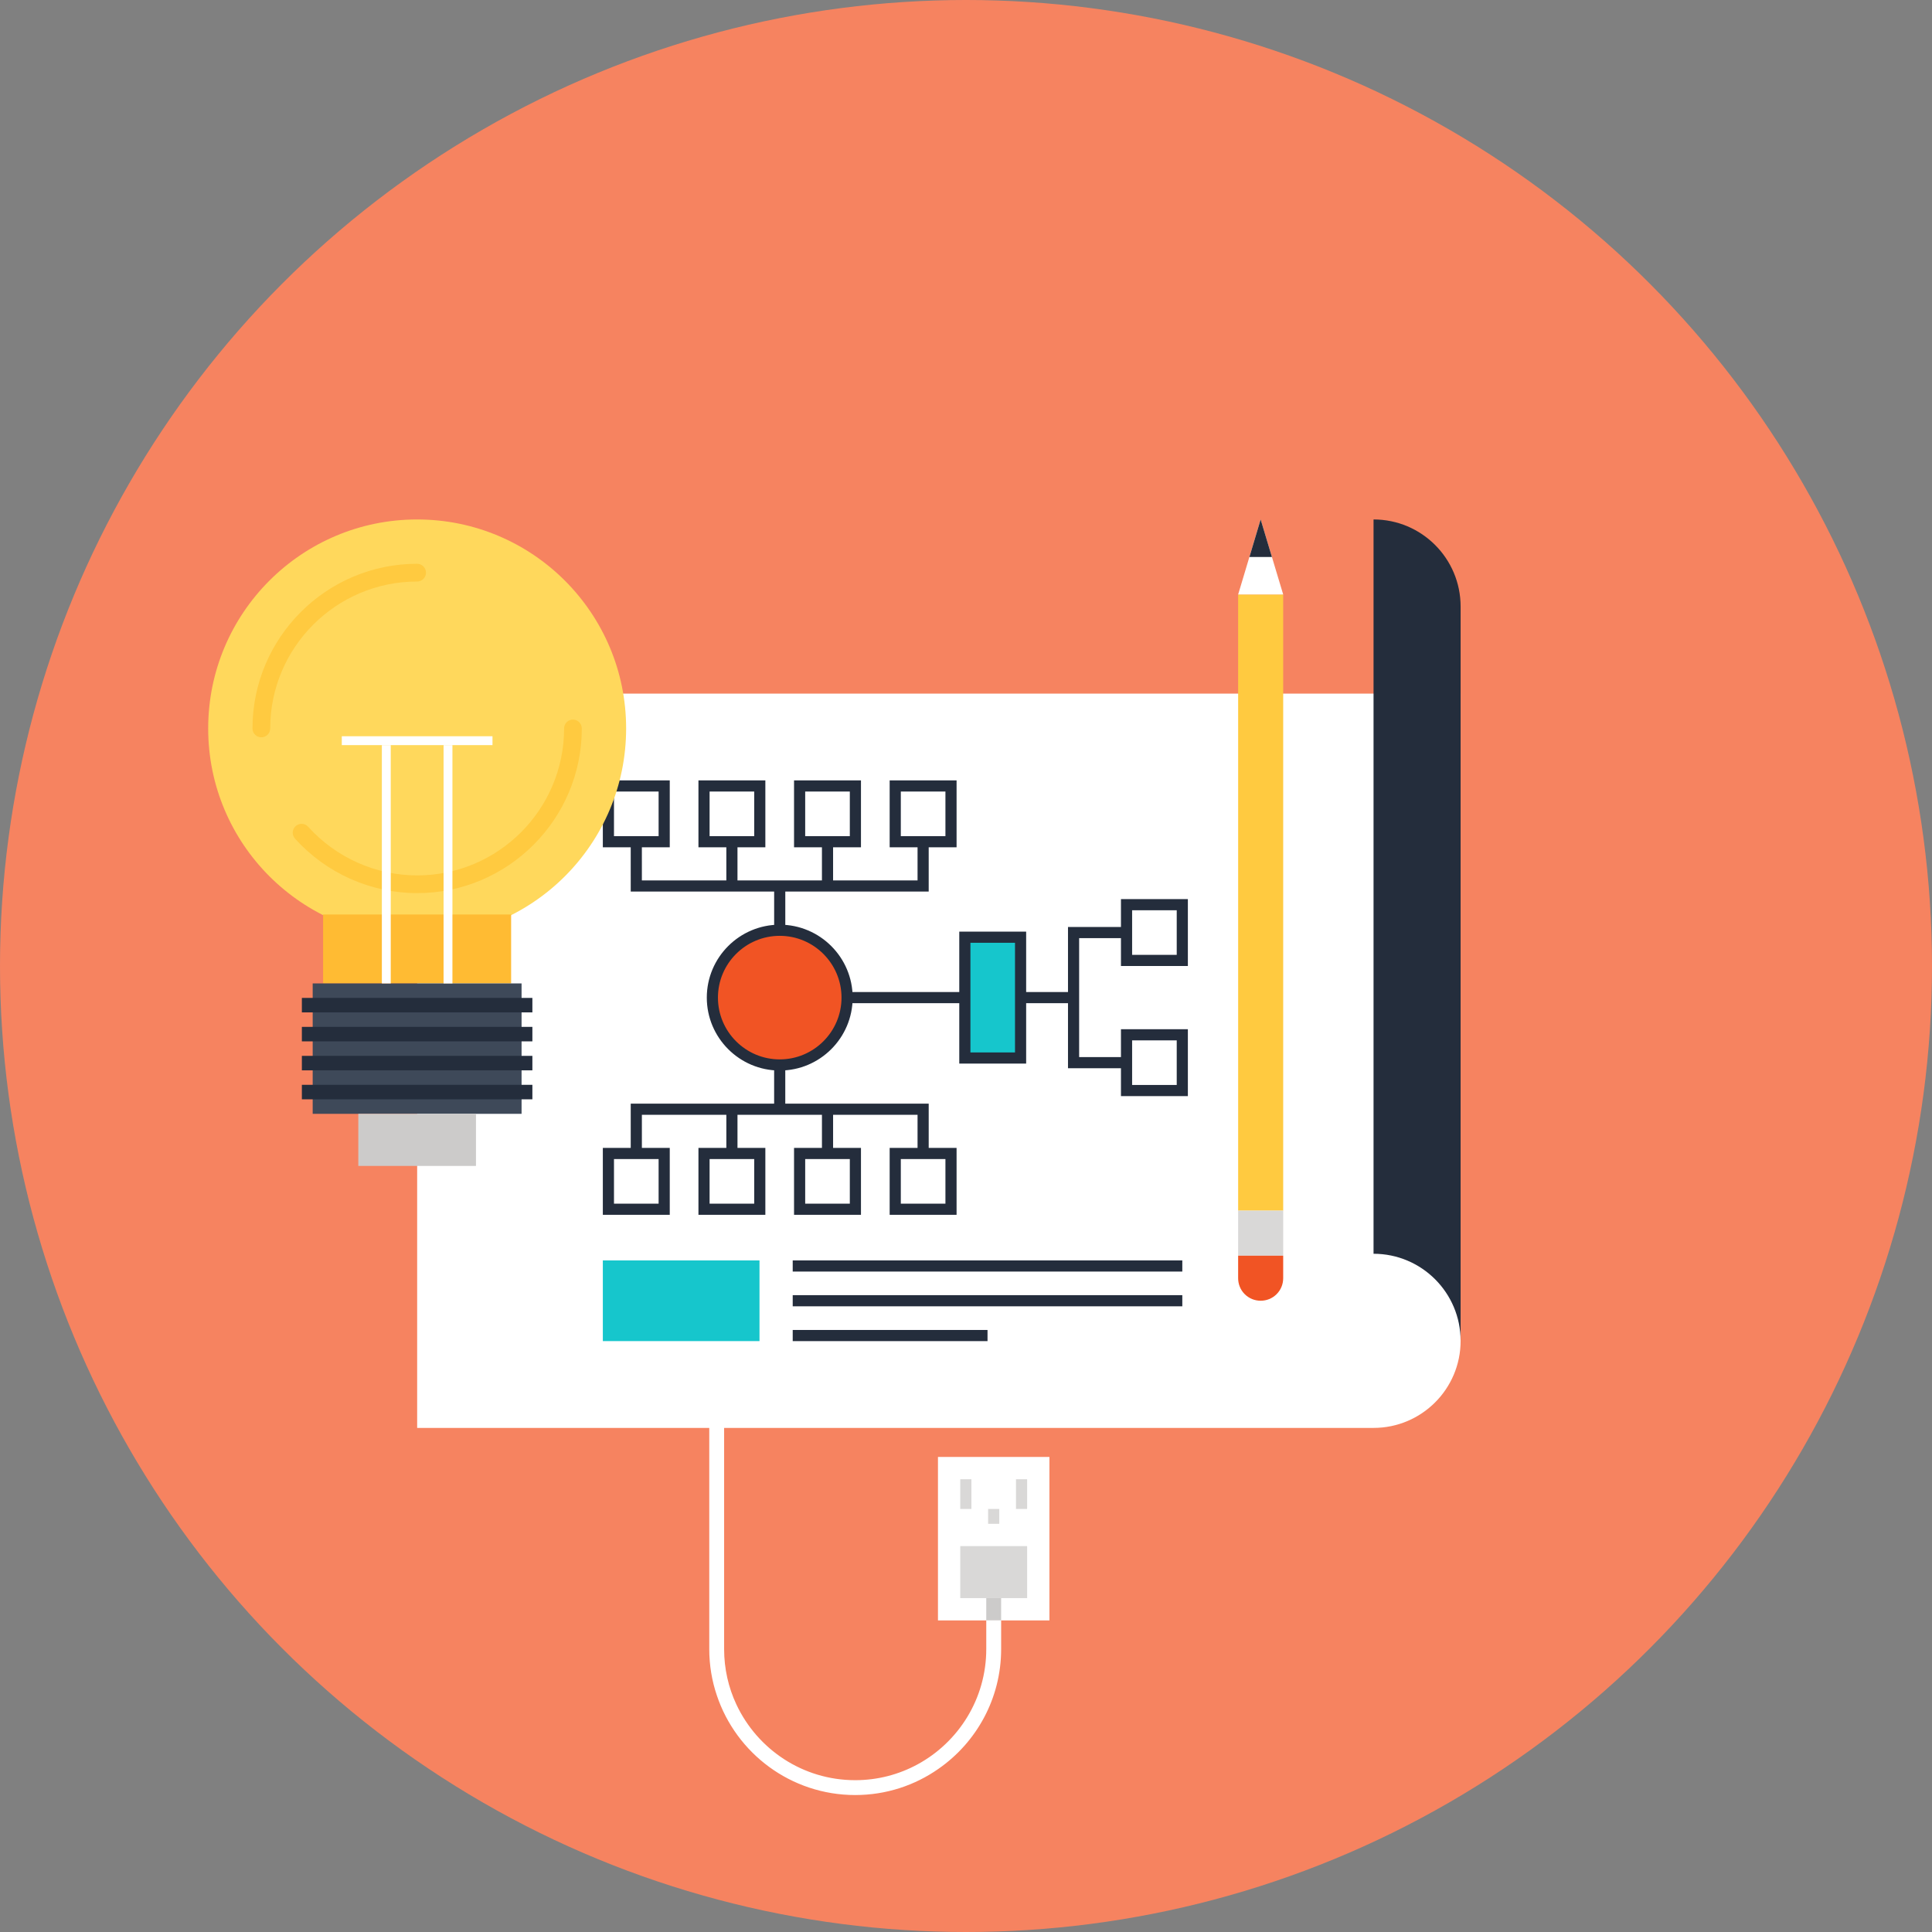 <?xml version="1.0" encoding="UTF-8" standalone="no"?>
<!-- Generator: Adobe Illustrator 16.0.5, SVG Export Plug-In . SVG Version: 6.00 Build 0)  -->

<svg
   xmlns:dc="http://purl.org/dc/elements/1.1/"
   xmlns:cc="http://creativecommons.org/ns#"
   xmlns:rdf="http://www.w3.org/1999/02/22-rdf-syntax-ns#"
   xmlns:svg="http://www.w3.org/2000/svg"
   xmlns="http://www.w3.org/2000/svg"
   xmlns:sodipodi="http://sodipodi.sourceforge.net/DTD/sodipodi-0.dtd"
   xmlns:inkscape="http://www.inkscape.org/namespaces/inkscape"
   version="1.1"
   id="Layer_1"
   x="0px"
   y="0px"
   width="260"
   height="260"
   viewBox="0 0 260 260"
   enable-background="new 0 0 1000 1000"
   xml:space="preserve"
   inkscape:version="0.48.5 r10040"
   sodipodi:docname="UI_Patterns.svg"><rect x="0" y="0" width="260" height="260" fill="#808080" stroke="none"/><defs
   id="defs149" /><sodipodi:namedview
   pagecolor="#ffffff"
   bordercolor="#666666"
   borderopacity="1"
   objecttolerance="10"
   gridtolerance="10"
   guidetolerance="10"
   inkscape:pageopacity="0"
   inkscape:pageshadow="2"
   inkscape:window-width="640"
   inkscape:window-height="480"
   id="namedview147"
   showgrid="false"
   inkscape:zoom="0.236"
   inkscape:cx="-6.3559322"
   inkscape:cy="500"
   inkscape:window-x="0"
   inkscape:window-y="0"
   inkscape:window-maximized="0"
   inkscape:current-layer="Layer_1" />
<circle
   cx="293.789"
   cy="691.246"
   r="130"
   id="circle3"
   sodipodi:cx="293.789"
   sodipodi:cy="691.24597"
   sodipodi:rx="130"
   sodipodi:ry="130"
   style="fill:#f68360"
   transform="translate(-163.789,-561.246)" />
<g
   id="g5"
   transform="translate(-163.789,-561.246)">
	<rect
   x="290.016"
   y="757.315"
   width="15"
   height="22"
   id="rect7"
   style="fill:#ffffff" />
	<rect
   x="293.016"
   y="769.315"
   width="9"
   height="7"
   id="rect9"
   style="fill:#d9d8d7" />
	<g
   id="g11">
		<rect
   x="293.016"
   y="760.315"
   width="1.5"
   height="4"
   id="rect13"
   style="fill:#d9d8d7" />
		<rect
   x="300.516"
   y="760.315"
   width="1.5"
   height="4"
   id="rect15"
   style="fill:#d9d8d7" />
		<rect
   x="296.766"
   y="764.315"
   width="1.5"
   height="2"
   id="rect17"
   style="fill:#d9d8d7" />
	</g>
	<rect
   x="296.516"
   y="776.315"
   width="2"
   height="3"
   id="rect19"
   style="fill:#cccbca" />
</g>
<path
   d="m 132.727,218.069 v 3.859 c 0,6.689 -3.739,12.52 -9.239,15.51 -2.5,1.361 -5.36,2.131 -8.4,2.131 -7.07,0 -13.17,-4.17 -15.99,-10.191 -1.06,-2.26 -1.649,-4.789 -1.649,-7.449 v -30.51 h -2 v 30.51 c 0,2.18 0.359,4.279 1.02,6.23 2.601,7.789 9.971,13.41 18.62,13.41 4.16,0 8.03,-1.301 11.21,-3.531 5.09,-3.539 8.43,-9.439 8.43,-16.109 v -3.859 h -2.002 z"
   id="path21"
   inkscape:connector-curvature="0"
   style="fill:#ffffff" />
<g
   id="g23"
   transform="translate(-163.789,-561.246)">
	<g
   id="g25">
		<path
   d="m 219.929,753.408 h 128.705 c 6.471,0 11.718,-5.252 11.718,-11.717 V 654.587 H 219.929 v 98.821 z"
   id="path27"
   inkscape:connector-curvature="0"
   style="fill:#ffffff" />
		<path
   d="m 360.352,642.869 c 0,-6.463 -5.247,-11.717 -11.718,-11.717 v 98.82 c 6.471,0 11.718,5.25 11.718,11.719 v -98.822 z"
   id="path29"
   inkscape:connector-curvature="0"
   style="fill:#242d3c" />
	</g>
	<g
   id="g31">
		<g
   id="g33">
			<rect
   x="244.916"
   y="730.867"
   width="21.083"
   height="10.859"
   id="rect35"
   style="fill:#16c6cc" />
			<g
   id="g37">
				<rect
   x="270.469"
   y="730.867"
   width="52.429"
   height="1.5"
   id="rect39"
   style="fill:#242d3c" />
				<rect
   x="270.469"
   y="735.543"
   width="52.429"
   height="1.5"
   id="rect41"
   style="fill:#242d3c" />
				<rect
   x="270.469"
   y="740.227"
   width="26.216"
   height="1.5"
   id="rect43"
   style="fill:#242d3c" />
			</g>
		</g>
		<rect
   x="293.634"
   y="687.371"
   width="7.5"
   height="16.258"
   id="rect45"
   style="fill:#16c6cc" />
		<path
   d="m 268.722,686.436 c -5.001,0 -9.065,4.064 -9.065,9.064 0,4.998 4.064,9.064 9.065,9.064 4.996,0 9.064,-4.066 9.064,-9.064 0,-5 -4.068,-9.064 -9.064,-9.064 z"
   id="path47"
   inkscape:connector-curvature="0"
   style="fill:#f15424" />
		<g
   id="g49">
			<path
   d="m 301.884,704.379 h -9 v -17.758 h 9 v 17.758 z m -7.5,-1.5 h 6 v -14.758 h -6 v 14.758 z"
   id="path51"
   inkscape:connector-curvature="0"
   style="fill:#242d3c" />
			<path
   d="m 323.647,708.756 h -9.004 v -9.002 h 9.004 v 9.002 z m -7.503,-1.5 h 6.004 v -6.002 h -6.004 v 6.002 z"
   id="path53"
   inkscape:connector-curvature="0"
   style="fill:#242d3c" />
			<path
   d="m 323.647,691.246 h -9.004 v -9.002 h 9.004 v 9.002 z m -7.503,-1.5 h 6.004 v -6.002 h -6.004 v 6.002 z"
   id="path55"
   inkscape:connector-curvature="0"
   style="fill:#242d3c" />
			<g
   id="g57">
				<path
   d="m 292.521,724.73 h -9.005 v -9.004 h 9.005 v 9.004 z m -7.505,-1.5 h 6.005 v -6.004 h -6.005 v 6.004 z"
   id="path59"
   inkscape:connector-curvature="0"
   style="fill:#242d3c" />
				<path
   d="m 279.654,724.73 h -9.006 v -9.004 h 9.006 v 9.004 z m -7.506,-1.5 h 6.006 v -6.004 h -6.006 v 6.004 z"
   id="path61"
   inkscape:connector-curvature="0"
   style="fill:#242d3c" />
				<path
   d="m 266.787,724.73 h -9.004 v -9.004 h 9.004 v 9.004 z m -7.504,-1.5 h 6.004 v -6.004 h -6.004 v 6.004 z"
   id="path63"
   inkscape:connector-curvature="0"
   style="fill:#242d3c" />
				<path
   d="m 253.922,724.73 h -9.006 v -9.004 h 9.006 v 9.004 z m -7.506,-1.5 h 6.006 v -6.004 h -6.006 v 6.004 z"
   id="path65"
   inkscape:connector-curvature="0"
   style="fill:#242d3c" />
			</g>
			<g
   id="g67">
				<path
   d="m 292.521,675.271 h -9.005 v -9.004 h 9.005 v 9.004 z m -7.505,-1.5 h 6.005 v -6.004 h -6.005 v 6.004 z"
   id="path69"
   inkscape:connector-curvature="0"
   style="fill:#242d3c" />
				<path
   d="m 279.654,675.271 h -9.006 v -9.004 h 9.006 v 9.004 z m -7.506,-1.5 h 6.006 v -6.004 h -6.006 v 6.004 z"
   id="path71"
   inkscape:connector-curvature="0"
   style="fill:#242d3c" />
				<path
   d="m 266.787,675.271 h -9.004 v -9.004 h 9.004 v 9.004 z m -7.504,-1.5 h 6.004 v -6.004 h -6.004 v 6.004 z"
   id="path73"
   inkscape:connector-curvature="0"
   style="fill:#242d3c" />
				<path
   d="m 253.922,675.271 h -9.006 v -9.004 h 9.006 v 9.004 z m -7.506,-1.5 h 6.006 v -6.004 h -6.006 v 6.004 z"
   id="path75"
   inkscape:connector-curvature="0"
   style="fill:#242d3c" />
			</g>
			<path
   d="m 268.722,705.314 c -5.412,0 -9.815,-4.402 -9.815,-9.814 0,-5.412 4.403,-9.814 9.815,-9.814 5.411,0 9.814,4.402 9.814,9.814 0,5.412 -4.403,9.814 -9.814,9.814 z m 0,-18.128 c -4.585,0 -8.315,3.729 -8.315,8.314 0,4.585 3.73,8.314 8.315,8.314 4.585,0 8.314,-3.729 8.314,-8.314 0,-4.585 -3.729,-8.314 -8.314,-8.314 z"
   id="path77"
   inkscape:connector-curvature="0"
   style="fill:#242d3c" />
			<g
   id="g79">
				<rect
   x="261.536"
   y="674.525"
   width="1.5"
   height="5.953"
   id="rect81"
   style="fill:#242d3c" />
				<rect
   x="274.402"
   y="674.525"
   width="1.5"
   height="5.953"
   id="rect83"
   style="fill:#242d3c" />
				<rect
   x="267.971"
   y="680.479"
   width="1.5"
   height="5.957"
   id="rect85"
   style="fill:#242d3c" />
				<polygon
   points="248.67,681.229 248.669,674.525 250.169,674.525 250.17,679.729 287.269,679.729 287.269,674.525 288.769,674.525 288.769,681.229 "
   id="polygon87"
   style="fill:#242d3c" />
			</g>
			<g
   id="g89">
				<rect
   x="274.403"
   y="710.52"
   width="1.5"
   height="5.955"
   id="rect91"
   style="fill:#242d3c" />
				<rect
   x="261.537"
   y="710.52"
   width="1.5"
   height="5.955"
   id="rect93"
   style="fill:#242d3c" />
				<rect
   x="267.968"
   y="704.564"
   width="1.5"
   height="5.955"
   id="rect95"
   style="fill:#242d3c" />
				<polygon
   points="287.269,716.475 287.269,711.27 250.17,711.27 250.17,716.475 248.67,716.475 248.67,709.77 288.769,709.77 288.769,716.475 "
   id="polygon97"
   style="fill:#242d3c" />
			</g>
			<rect
   x="277.786"
   y="694.75"
   width="15.848"
   height="1.5"
   id="rect99"
   style="fill:#242d3c" />
			<polygon
   points="307.515,705.004 307.515,685.996 315.394,685.996 315.394,687.496 309.015,687.496 309.015,703.504 315.394,703.504 315.394,705.004 "
   id="polygon101"
   style="fill:#242d3c" />
			<rect
   x="301.134"
   y="694.75"
   width="7.131"
   height="1.5"
   id="rect103"
   style="fill:#242d3c" />
		</g>
	</g>
</g>
<g
   id="g105"
   transform="translate(-163.789,-561.246)">
	<rect
   x="330.413"
   y="641.252"
   width="6.063"
   height="82.916"
   id="rect107"
   style="fill:#ffca40" />
	<polygon
   points="330.413,641.252 333.442,631.152 336.476,641.252 "
   id="polygon109"
   style="fill:#ffffff" />
	<polygon
   points="334.958,636.201 333.442,631.152 331.931,636.201 "
   id="polygon111"
   style="fill:#242d3c" />
	<rect
   x="330.413"
   y="724.168"
   width="6.063"
   height="6.063"
   id="rect113"
   style="fill:#d9d8d7" />
	<path
   d="m 333.442,736.293 c 0.783,0 1.557,-0.293 2.15,-0.887 0.592,-0.592 0.883,-1.367 0.883,-2.148 v -3.027 h -6.063 v 3.027 c 0,0.781 0.291,1.557 0.883,2.148 0.597,0.594 1.37,0.887 2.147,0.887 l 0,0 z"
   id="path115"
   inkscape:connector-curvature="0"
   style="fill:#f15424" />
</g>
<g
   id="g117"
   transform="translate(-163.789,-561.246)">
	<path
   d="m 248.051,659.277 c 0,15.537 -12.59,28.126 -28.127,28.126 -15.533,0 -28.119,-12.589 -28.119,-28.126 0,-15.528 12.586,-28.125 28.119,-28.125 15.537,0 28.127,12.597 28.127,28.125 z"
   id="path119"
   inkscape:connector-curvature="0"
   style="fill:#ffd85c" />
	<path
   d="m 219.926,681.438 c -6.24,0 -12.229,-2.674 -16.436,-7.33 -0.44,-0.491 -0.404,-1.243 0.088,-1.686 0.487,-0.44 1.242,-0.404 1.684,0.087 3.754,4.159 9.102,6.545 14.664,6.545 10.904,0 19.776,-8.871 19.776,-19.776 0,-0.656 0.533,-1.193 1.19,-1.193 0.66,0 1.193,0.537 1.193,1.193 0.001,12.219 -9.941,22.16 -22.159,22.16 z"
   id="path121"
   inkscape:connector-curvature="0"
   style="fill:#ffca40" />
	<path
   d="m 198.961,660.471 c -0.658,0 -1.193,-0.532 -1.193,-1.193 0,-12.216 9.939,-22.159 22.156,-22.159 0.66,0 1.193,0.533 1.193,1.193 0,0.658 -0.533,1.194 -1.193,1.194 -10.902,0 -19.771,8.868 -19.771,19.771 0,0.661 -0.536,1.194 -1.192,1.194 z"
   id="path123"
   inkscape:connector-curvature="0"
   style="fill:#ffca40" />
	<rect
   x="207.271"
   y="684.313"
   width="25.303"
   height="9.277"
   id="rect125"
   style="fill:#ffbb33" />
	<rect
   x="205.869"
   y="693.591"
   width="28.111"
   height="17.549"
   id="rect127"
   style="fill:#3e4959" />
	<rect
   x="204.413"
   y="695.541"
   width="31.021"
   height="1.948"
   id="rect129"
   style="fill:#242d3c" />
	<rect
   x="204.413"
   y="699.438"
   width="31.021"
   height="1.95"
   id="rect131"
   style="fill:#242d3c" />
	<rect
   x="204.413"
   y="703.339"
   width="31.021"
   height="1.949"
   id="rect133"
   style="fill:#242d3c" />
	<rect
   x="204.413"
   y="707.236"
   width="31.021"
   height="1.951"
   id="rect135"
   style="fill:#242d3c" />
	<rect
   x="212.01"
   y="711.14"
   width="15.833"
   height="7.012"
   id="rect137"
   style="fill:#cccbca" />
	<g
   id="g139">
		<rect
   x="215.178"
   y="661.521"
   width="1.195"
   height="32.069"
   id="rect141"
   style="fill:#ffffff" />
		<rect
   x="223.482"
   y="661.521"
   width="1.193"
   height="32.069"
   id="rect143"
   style="fill:#ffffff" />
	</g>
	<rect
   x="209.786"
   y="660.327"
   width="20.28"
   height="1.194"
   id="rect145"
   style="fill:#ffffff" />
</g>
</svg>